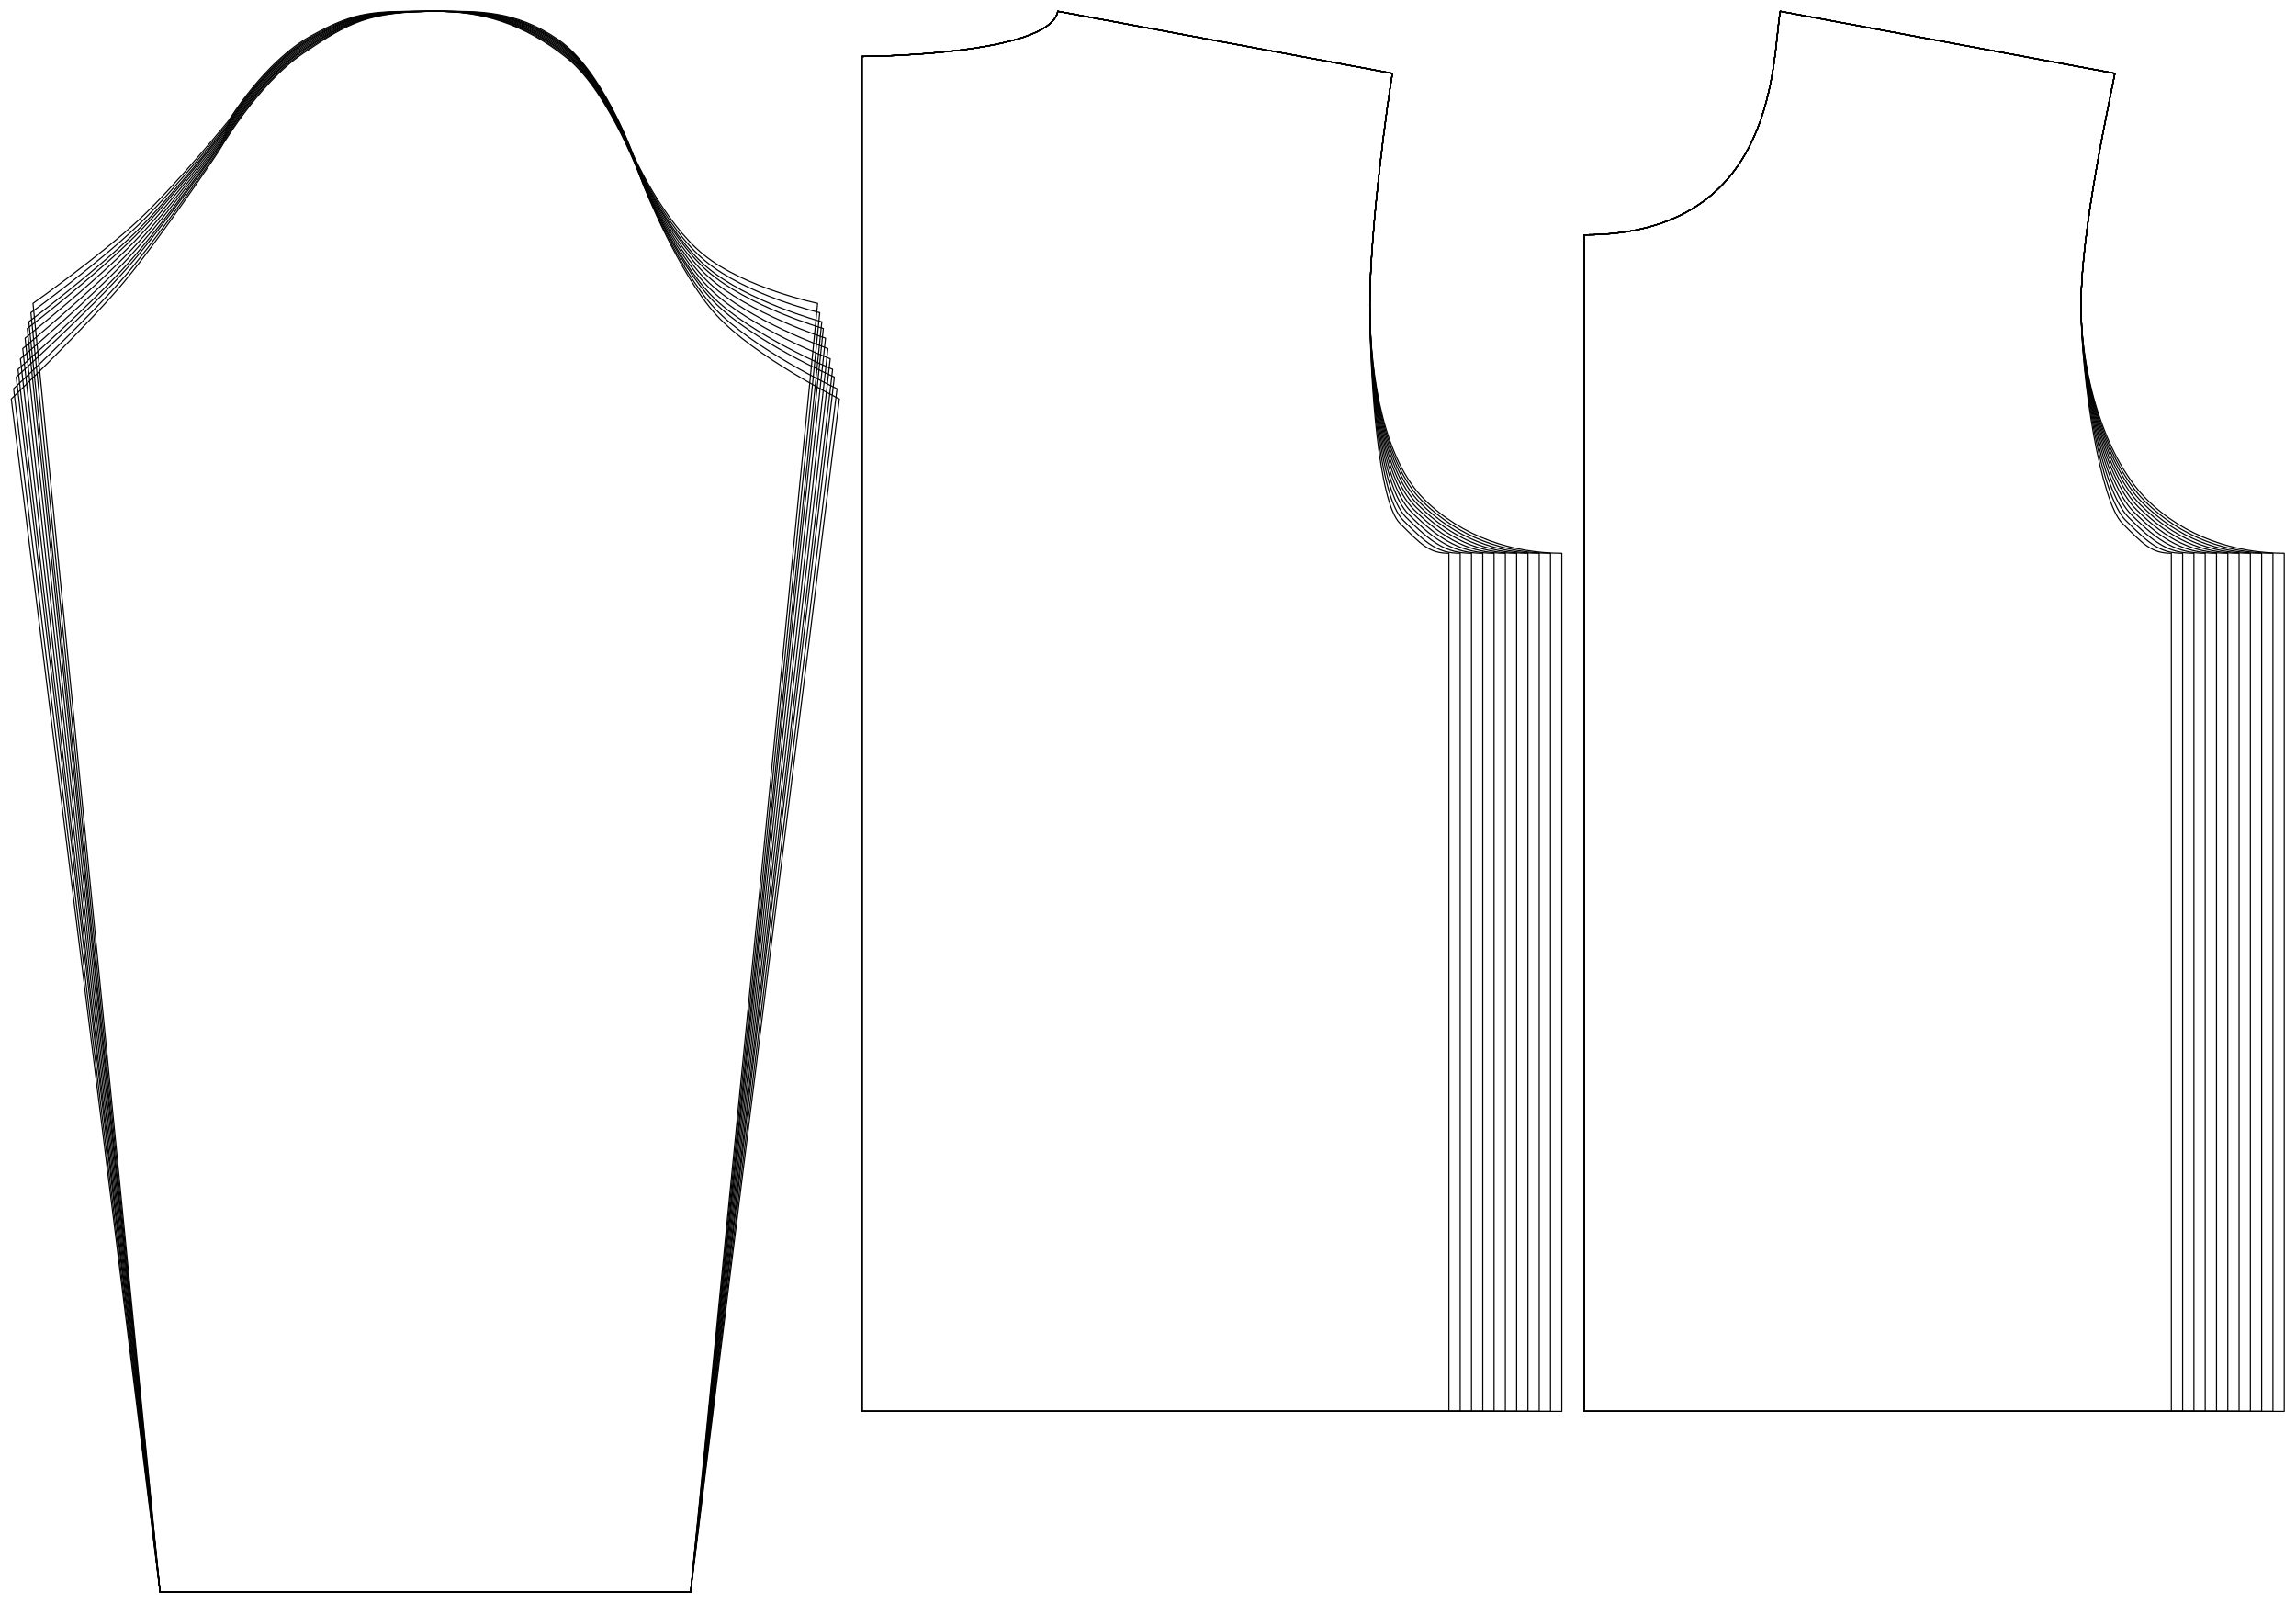 <?xml version="1.0" encoding="UTF-8" standalone="no"?>
<svg
    xmlns="http://www.w3.org/2000/svg"
    xmlns:svg="http://www.w3.org/2000/svg"
    xmlns:xlink="http://www.w3.org/1999/xlink"
    xmlns:freesewing="http://freesewing.org/namespaces/freesewing" viewBox ="0 0 1017 710"
    width ="1017mm"
    height ="710mm"
    freesewing:version ="1.5.0"
    freesewing:origin ="joost.core.freesewing.org" 
>

<style type="text/css">
    <![CDATA[
    path { fill: none; stroke: #000000; stroke-opacity:1; stroke-width: 0.5; stroke-miterlimit:4; stroke-dashoffset:0; stroke-linecap:round; stroke-linejoin:round; }
    path.hidden { fill: none; stroke: none; }]]>
</style>


<!-- Start of group #patternContainer -->
<g id="patternContainer" >
    
    <!-- Start of group #backBlock -->
    <g id="backBlock"  transform=" translate(5 5)  translate(376.784 0) " >
        <path class="hidden" id="2"  d=" M  0,0  L  310,0  L  310,620  L  0,620  z " />
<path transform="translate( 0, 0 )" style="stroke: hsl(26.9, 55%, 50%);" id="8"  d=" M  0,20  L  0,240  L  0,500  L  0,620  L  260,620  L  260,240  C  251.25,240  247.664,236.112  238.276,226.724  C  228.888,217.336  225,164.167  225,130  C  225,95.833  233.176,37.332  235,27.5  L  86.777,0  C  83.129,19.664  0,20  0,20  z " />
<path transform="translate( 0, 0 )" style="stroke: hsl(53.8, 55%, 50%);" id="17"  d=" M  0,20  L  0,240  L  0,500  L  0,620  L  265,620  L  265,240  C  255,240  250.038,235.704  239.667,225.333  C  229.296,214.962  225,164.167  225,130  C  225,95.833  233.176,37.332  235,27.5  L  86.777,0  C  83.129,19.664  0,20  0,20  z " />
<path transform="translate( 0, 0 )" style="stroke: hsl(80.7, 55%, 50%);" id="26"  d=" M  0,20  L  0,240  L  0,500  L  0,620  L  270,620  L  270,240  C  258.75,240  252.257,235.323  240.967,224.033  C  229.677,212.743  225,164.167  225,130  C  225,95.833  233.176,37.332  235,27.5  L  86.777,0  C  83.129,19.664  0,20  0,20  z " />
<path transform="translate( 0, 0 )" style="stroke: hsl(107.6, 55%, 50%);" id="35"  d=" M  0,20  L  0,240  L  0,500  L  0,620  L  275,620  L  275,240  C  262.5,240  254.342,234.966  242.188,222.812  C  230.034,210.658  225,164.167  225,130  C  225,95.833  233.176,37.332  235,27.5  L  86.777,0  C  83.129,19.664  0,20  0,20  z " />
<path transform="translate( 0, 0 )" style="stroke: hsl(134.5, 55%, 50%);" id="44"  d=" M  0,20  L  0,240  L  0,500  L  0,620  L  280,620  L  280,240  C  266.25,240  256.296,234.63  243.333,221.667  C  230.37,208.704  225,164.167  225,130  C  225,95.833  233.176,37.332  235,27.5  L  86.777,0  C  83.129,19.664  0,20  0,20  z " />
<path transform="translate( 0, 0 )" style="stroke: hsl(161.4, 55%, 50%);" id="53"  d=" M  0,20  L  0,240  L  0,500  L  0,620  L  285,620  L  285,240  C  270,240  258.138,234.314  244.412,220.588  C  230.686,206.862  225,164.167  225,130  C  225,95.833  233.176,37.332  235,27.5  L  86.777,0  C  83.129,19.664  0,20  0,20  z " />
<path transform="translate( 0, 0 )" style="stroke: hsl(188.3, 55%, 50%);" id="62"  d=" M  0,20  L  0,240  L  0,500  L  0,620  L  290,620  L  290,240  C  273.75,240  259.873,234.017  245.428,219.572  C  230.983,205.127  225,164.167  225,130  C  225,95.833  233.176,37.332  235,27.5  L  86.777,0  C  83.129,19.664  0,20  0,20  z " />
<path transform="translate( 0, 0 )" style="stroke: hsl(215.2, 55%, 50%);" id="71"  d=" M  0,20  L  0,240  L  0,500  L  0,620  L  295,620  L  295,240  C  277.5,240  261.513,233.735  246.389,218.611  C  231.265,203.487  225,164.167  225,130  C  225,95.833  233.176,37.332  235,27.5  L  86.777,0  C  83.129,19.664  0,20  0,20  z " />
<path transform="translate( 0, 0 )" style="stroke: hsl(242.1, 55%, 50%);" id="80"  d=" M  0,20  L  0,240  L  0,500  L  0,620  L  300,620  L  300,240  C  281.25,240  263.063,233.469  247.297,217.703  C  231.531,201.937  225,164.167  225,130  C  225,95.833  233.176,37.332  235,27.5  L  86.777,0  C  83.129,19.664  0,20  0,20  z " />
<path transform="translate( 0, 0 )" style="stroke: hsl(269, 55%, 50%);" id="89"  d=" M  0,20  L  0,240  L  0,500  L  0,620  L  305,620  L  305,240  C  285,240  264.533,233.217  248.158,216.842  C  231.783,200.467  225,164.167  225,130  C  225,95.833  233.176,37.332  235,27.5  L  86.777,0  C  83.129,19.664  0,20  0,20  z " />
<path transform="translate( 0, 0 )" style="stroke: hsl(295.9, 55%, 50%);" id="98"  d=" M  0,20  L  0,240  L  0,500  L  0,620  L  310,620  L  310,240  C  288.75,240  265.926,232.978  248.974,216.026  C  232.022,199.074  225,164.167  225,130  C  225,95.833  233.176,37.332  235,27.5  L  86.777,0  C  83.129,19.664  0,20  0,20  z " />
    </g>
    <!-- End of group #backBlock -->
    
    <!-- Start of group #frontBlock -->
    <g id="frontBlock"  transform=" translate(5 5)  translate(696.784 0) " >
        <path class="hidden" id="3"  d=" M  0,0  L  310,0  L  310,620  L  0,620  z " />
<path transform="translate( 0, 0 )" style="stroke: hsl(26.9, 55%, 50%);" id="9"  d=" M  0,99  L  0,240  L  0,500  L  0,620  L  260,620  L  260,240  C  251.25,240  247.664,236.112  238.276,226.724  C  228.888,217.336  220,164.167  220,130  C  220,95.833  233.176,37.332  235,27.5  L  86.777,0  C  83.129,19.664  86.777,99  0,99  z " />
<path transform="translate( 0, 0 )" style="stroke: hsl(53.8, 55%, 50%);" id="18"  d=" M  0,99  L  0,240  L  0,500  L  0,620  L  265,620  L  265,240  C  255,240  250.038,235.704  239.667,225.333  C  229.296,214.962  220,164.167  220,130  C  220,95.833  233.176,37.332  235,27.5  L  86.777,0  C  83.129,19.664  86.777,99  0,99  z " />
<path transform="translate( 0, 0 )" style="stroke: hsl(80.7, 55%, 50%);" id="27"  d=" M  0,99  L  0,240  L  0,500  L  0,620  L  270,620  L  270,240  C  258.75,240  252.257,235.323  240.967,224.033  C  229.677,212.743  220,164.167  220,130  C  220,95.833  233.176,37.332  235,27.5  L  86.777,0  C  83.129,19.664  86.777,99  0,99  z " />
<path transform="translate( 0, 0 )" style="stroke: hsl(107.6, 55%, 50%);" id="36"  d=" M  0,99  L  0,240  L  0,500  L  0,620  L  275,620  L  275,240  C  262.5,240  254.342,234.966  242.188,222.812  C  230.034,210.658  220,164.167  220,130  C  220,95.833  233.176,37.332  235,27.5  L  86.777,0  C  83.129,19.664  86.777,99  0,99  z " />
<path transform="translate( 0, 0 )" style="stroke: hsl(134.5, 55%, 50%);" id="45"  d=" M  0,99  L  0,240  L  0,500  L  0,620  L  280,620  L  280,240  C  266.25,240  256.296,234.63  243.333,221.667  C  230.37,208.704  220,164.167  220,130  C  220,95.833  233.176,37.332  235,27.5  L  86.777,0  C  83.129,19.664  86.777,99  0,99  z " />
<path transform="translate( 0, 0 )" style="stroke: hsl(161.4, 55%, 50%);" id="54"  d=" M  0,99  L  0,240  L  0,500  L  0,620  L  285,620  L  285,240  C  270,240  258.138,234.314  244.412,220.588  C  230.686,206.862  220,164.167  220,130  C  220,95.833  233.176,37.332  235,27.5  L  86.777,0  C  83.129,19.664  86.777,99  0,99  z " />
<path transform="translate( 0, 0 )" style="stroke: hsl(188.3, 55%, 50%);" id="63"  d=" M  0,99  L  0,240  L  0,500  L  0,620  L  290,620  L  290,240  C  273.75,240  259.873,234.017  245.428,219.572  C  230.983,205.127  220,164.167  220,130  C  220,95.833  233.176,37.332  235,27.5  L  86.777,0  C  83.129,19.664  86.777,99  0,99  z " />
<path transform="translate( 0, 0 )" style="stroke: hsl(215.2, 55%, 50%);" id="72"  d=" M  0,99  L  0,240  L  0,500  L  0,620  L  295,620  L  295,240  C  277.5,240  261.513,233.735  246.389,218.611  C  231.265,203.487  220,164.167  220,130  C  220,95.833  233.176,37.332  235,27.5  L  86.777,0  C  83.129,19.664  86.777,99  0,99  z " />
<path transform="translate( 0, 0 )" style="stroke: hsl(242.1, 55%, 50%);" id="81"  d=" M  0,99  L  0,240  L  0,500  L  0,620  L  300,620  L  300,240  C  281.25,240  263.063,233.469  247.297,217.703  C  231.531,201.937  220,164.167  220,130  C  220,95.833  233.176,37.332  235,27.5  L  86.777,0  C  83.129,19.664  86.777,99  0,99  z " />
<path transform="translate( 0, 0 )" style="stroke: hsl(269, 55%, 50%);" id="90"  d=" M  0,99  L  0,240  L  0,500  L  0,620  L  305,620  L  305,240  C  285,240  264.533,233.217  248.158,216.842  C  231.783,200.467  220,164.167  220,130  C  220,95.833  233.176,37.332  235,27.5  L  86.777,0  C  83.129,19.664  86.777,99  0,99  z " />
<path transform="translate( 0, 0 )" style="stroke: hsl(295.9, 55%, 50%);" id="99"  d=" M  0,99  L  0,240  L  0,500  L  0,620  L  310,620  L  310,240  C  288.75,240  265.926,232.978  248.974,216.026  C  232.022,199.074  220,164.167  220,130  C  220,95.833  233.176,37.332  235,27.5  L  86.777,0  C  83.129,19.664  86.777,99  0,99  z " />
    </g>
    <!-- End of group #frontBlock -->
    
    <!-- Start of group #sleeveBlock -->
    <g id="sleeveBlock"  transform=" translate(188.392 5.006)  translate(0 0) " >
        <path class="hidden" id="4"  d=" M  -183.392,-0.006  L  183.392,-0.006  L  183.392,700  L  -183.392,700  z " />
<path transform="translate( 0, 0 )" style="stroke: hsl(26.9, 55%, 50%);" id="10"  d=" M  -117.5,700  L  -173.768,129.331  C  -173.768,129.331  -144.049,108.393  -126.912,92.373  C  -109.775,76.353  -86.884,48.11  -86.884,48.11  C  -86.884,48.11  -71.231,22.296  -50.708,10.932  C  -30.185,-0.432  -23.459,-0  5,0  C  23.459,0  39.627,-0.686  58.964,12.596  C  78.301,25.878  91.884,63.11  91.884,63.11  C  91.884,63.11  105.153,93.132  123.394,107.883  C  141.635,122.634  173.768,129.331  173.768,129.331  L  117.5,700  z " />
<path transform="translate( 0, 0 )" style="stroke: hsl(53.8, 55%, 50%);" id="19"  d=" M  -117.5,700  L  -174.706,133.455  C  -174.706,133.455  -144.567,111.42  -127.564,95.075  C  -110.561,78.73  -87.353,49.485  -87.353,49.485  C  -87.353,49.485  -71.59,23.316  -51.069,11.691  C  -30.548,0.066  -23.585,-0  5,0  C  23.585,0  40.005,-0.118  59.343,13.384  C  78.681,26.886  92.353,64.485  92.353,64.485  C  92.353,64.485  105.818,95.327  123.899,110.47  C  141.98,125.613  174.706,133.455  174.706,133.455  L  117.5,700  z " />
<path transform="translate( 0, 0 )" style="stroke: hsl(80.7, 55%, 50%);" id="28"  d=" M  -117.5,700  L  -175.625,137.499  C  -175.625,137.499  -145.082,114.38  -128.207,97.725  C  -111.332,81.07  -87.813,50.833  -87.813,50.833  C  -87.813,50.833  -71.942,24.314  -51.422,12.435  C  -30.902,0.556  -23.71,-0  5,0  C  23.71,0  40.374,0.439  59.713,14.156  C  79.052,27.873  92.813,65.833  92.813,65.833  C  92.813,65.833  106.474,97.493  124.403,113.008  C  142.332,128.523  175.625,137.499  175.625,137.499  L  117.5,700  z " />
<path transform="translate( 0, 0 )" style="stroke: hsl(107.6, 55%, 50%);" id="37"  d=" M  -117.5,700  L  -176.302,140.479  C  -176.302,140.479  -145.462,116.555  -128.68,99.677  C  -111.898,82.799  -88.151,51.826  -88.151,51.826  C  -88.151,51.826  -72.195,25.045  -51.677,12.982  C  -31.159,0.919  -23.801,-0  5,0  C  23.801,0  40.643,0.851  59.982,14.725  C  79.321,28.599  93.151,66.826  93.151,66.826  C  93.151,66.826  106.963,99.099  124.78,114.88  C  142.597,130.661  176.302,140.479  176.302,140.479  L  117.5,700  z " />
<path transform="translate( 0, 0 )" style="stroke: hsl(134.5, 55%, 50%);" id="46"  d=" M  -117.5,700  L  -177.27,144.736  C  -177.27,144.736  -146.013,119.658  -129.362,102.47  C  -112.711,85.282  -88.635,53.245  -88.635,53.245  C  -88.635,53.245  -72.556,26.088  -52.042,13.765  C  -31.528,1.442  -23.931,-0  5,0  C  23.931,0  41.026,1.441  60.365,15.536  C  79.704,29.631  93.635,68.245  93.635,68.245  C  93.635,68.245  107.67,101.408  125.329,117.559  C  142.988,133.71  177.27,144.736  177.27,144.736  L  117.5,700  z " />
<path transform="translate( 0, 0 )" style="stroke: hsl(161.4, 55%, 50%);" id="55"  d=" M  -117.5,700  L  -178.319,149.352  C  -178.319,149.352  -146.616,123.014  -130.102,105.498  C  -113.588,87.982  -89.16,54.784  -89.16,54.784  C  -89.16,54.784  -72.944,27.215  -52.433,14.612  C  -31.922,2.009  -24.073,-0  5,0  C  24.073,0  41.434,2.08  60.775,16.414  C  80.116,30.748  94.16,69.784  94.16,69.784  C  94.16,69.784  108.442,103.93  125.935,120.468  C  143.428,137.006  178.319,149.352  178.319,149.352  L  117.5,700  z " />
<path transform="translate( 0, 0 )" style="stroke: hsl(188.3, 55%, 50%);" id="64"  d=" M  -117.5,700  L  -179.347,153.877  C  -179.347,153.877  -147.21,126.295  -130.828,108.467  C  -114.446,90.639  -89.674,56.292  -89.674,56.292  C  -89.674,56.292  -73.318,28.315  -52.812,15.442  C  -32.306,2.569  -24.212,-0  5,0  C  24.212,0  41.832,2.708  61.173,17.273  C  80.514,31.838  94.674,71.292  94.674,71.292  C  94.674,71.292  109.204,106.417  126.537,123.322  C  143.87,140.227  179.347,153.877  179.347,153.877  L  117.5,700  z " />
<path transform="translate( 0, 0 )" style="stroke: hsl(215.2, 55%, 50%);" id="73"  d=" M  -117.5,700  L  -180.407,158.54  C  -180.407,158.54  -147.832,129.67  -131.581,111.529  C  -115.33,93.388  -90.204,57.847  -90.204,57.847  C  -90.204,57.847  -73.7,29.444  -53.199,16.297  C  -32.698,3.15  -24.355,-0  5,0  C  24.355,0  42.237,3.357  61.579,18.157  C  80.921,32.957  95.204,72.847  95.204,72.847  C  95.204,72.847  109.996,108.998  127.168,126.269  C  144.34,143.54  180.407,158.54  180.407,158.54  L  117.5,700  z " />
<path transform="translate( 0, 0 )" style="stroke: hsl(242.1, 55%, 50%);" id="82"  d=" M  -117.5,700  L  -181.188,161.976  C  -181.188,161.976  -148.293,132.151  -132.137,113.786  C  -115.981,95.421  -90.594,58.992  -90.594,58.992  C  -90.594,58.992  -73.979,30.273  -53.482,16.926  C  -32.985,3.579  -24.46,-0  5,0  C  24.46,0  42.532,3.836  61.875,18.808  C  81.218,33.78  95.594,73.992  95.594,73.992  C  95.594,73.992  110.583,110.912  127.639,128.444  C  144.695,145.976  181.188,161.976  181.188,161.976  L  117.5,700  z " />
<path transform="translate( 0, 0 )" style="stroke: hsl(269, 55%, 50%);" id="91"  d=" M  -117.5,700  L  -182.362,167.141  C  -182.362,167.141  -148.992,135.876  -132.974,117.18  C  -116.956,98.484  -91.181,60.714  -91.181,60.714  C  -91.181,60.714  -74.396,31.517  -53.904,17.872  C  -33.412,4.227  -24.619,-0  5,0  C  24.619,0  42.973,4.557  62.317,19.785  C  81.661,35.013  96.181,75.714  96.181,75.714  C  96.181,75.714  111.469,113.801  128.356,131.716  C  145.243,149.631  182.362,167.141  182.362,167.141  L  117.5,700  z " />
<path transform="translate( 0, 0 )" style="stroke: hsl(295.9, 55%, 50%);" id="100"  d=" M  -117.5,700  L  -183.392,171.676  C  -183.392,171.676  -149.61,139.139  -133.711,120.161  C  -117.812,101.183  -91.696,62.225  -91.696,62.225  C  -91.696,62.225  -74.757,32.602  -54.271,18.7  C  -33.785,4.798  -24.758,-0  5,0  C  24.758,0  43.355,5.191  62.701,20.641  C  82.047,36.091  96.696,77.225  96.696,77.225  C  96.696,77.225  112.251,116.355  128.993,134.594  C  145.735,152.833  183.392,171.676  183.392,171.676  L  117.5,700  z " />
    </g>
    <!-- End of group #sleeveBlock -->
    
    <!-- Start of group #sampler-backBlock -->
    <g id="sampler-backBlock" >
    </g>
    <!-- End of group #sampler-backBlock -->
    
    <!-- Start of group #sampler-frontBlock -->
    <g id="sampler-frontBlock" >
    </g>
    <!-- End of group #sampler-frontBlock -->
    
    <!-- Start of group #sampler-sleeveBlock -->
    <g id="sampler-sleeveBlock" >
    </g>
    <!-- End of group #sampler-sleeveBlock -->
</g>
<!-- End of group #patternContainer -->

</svg>

